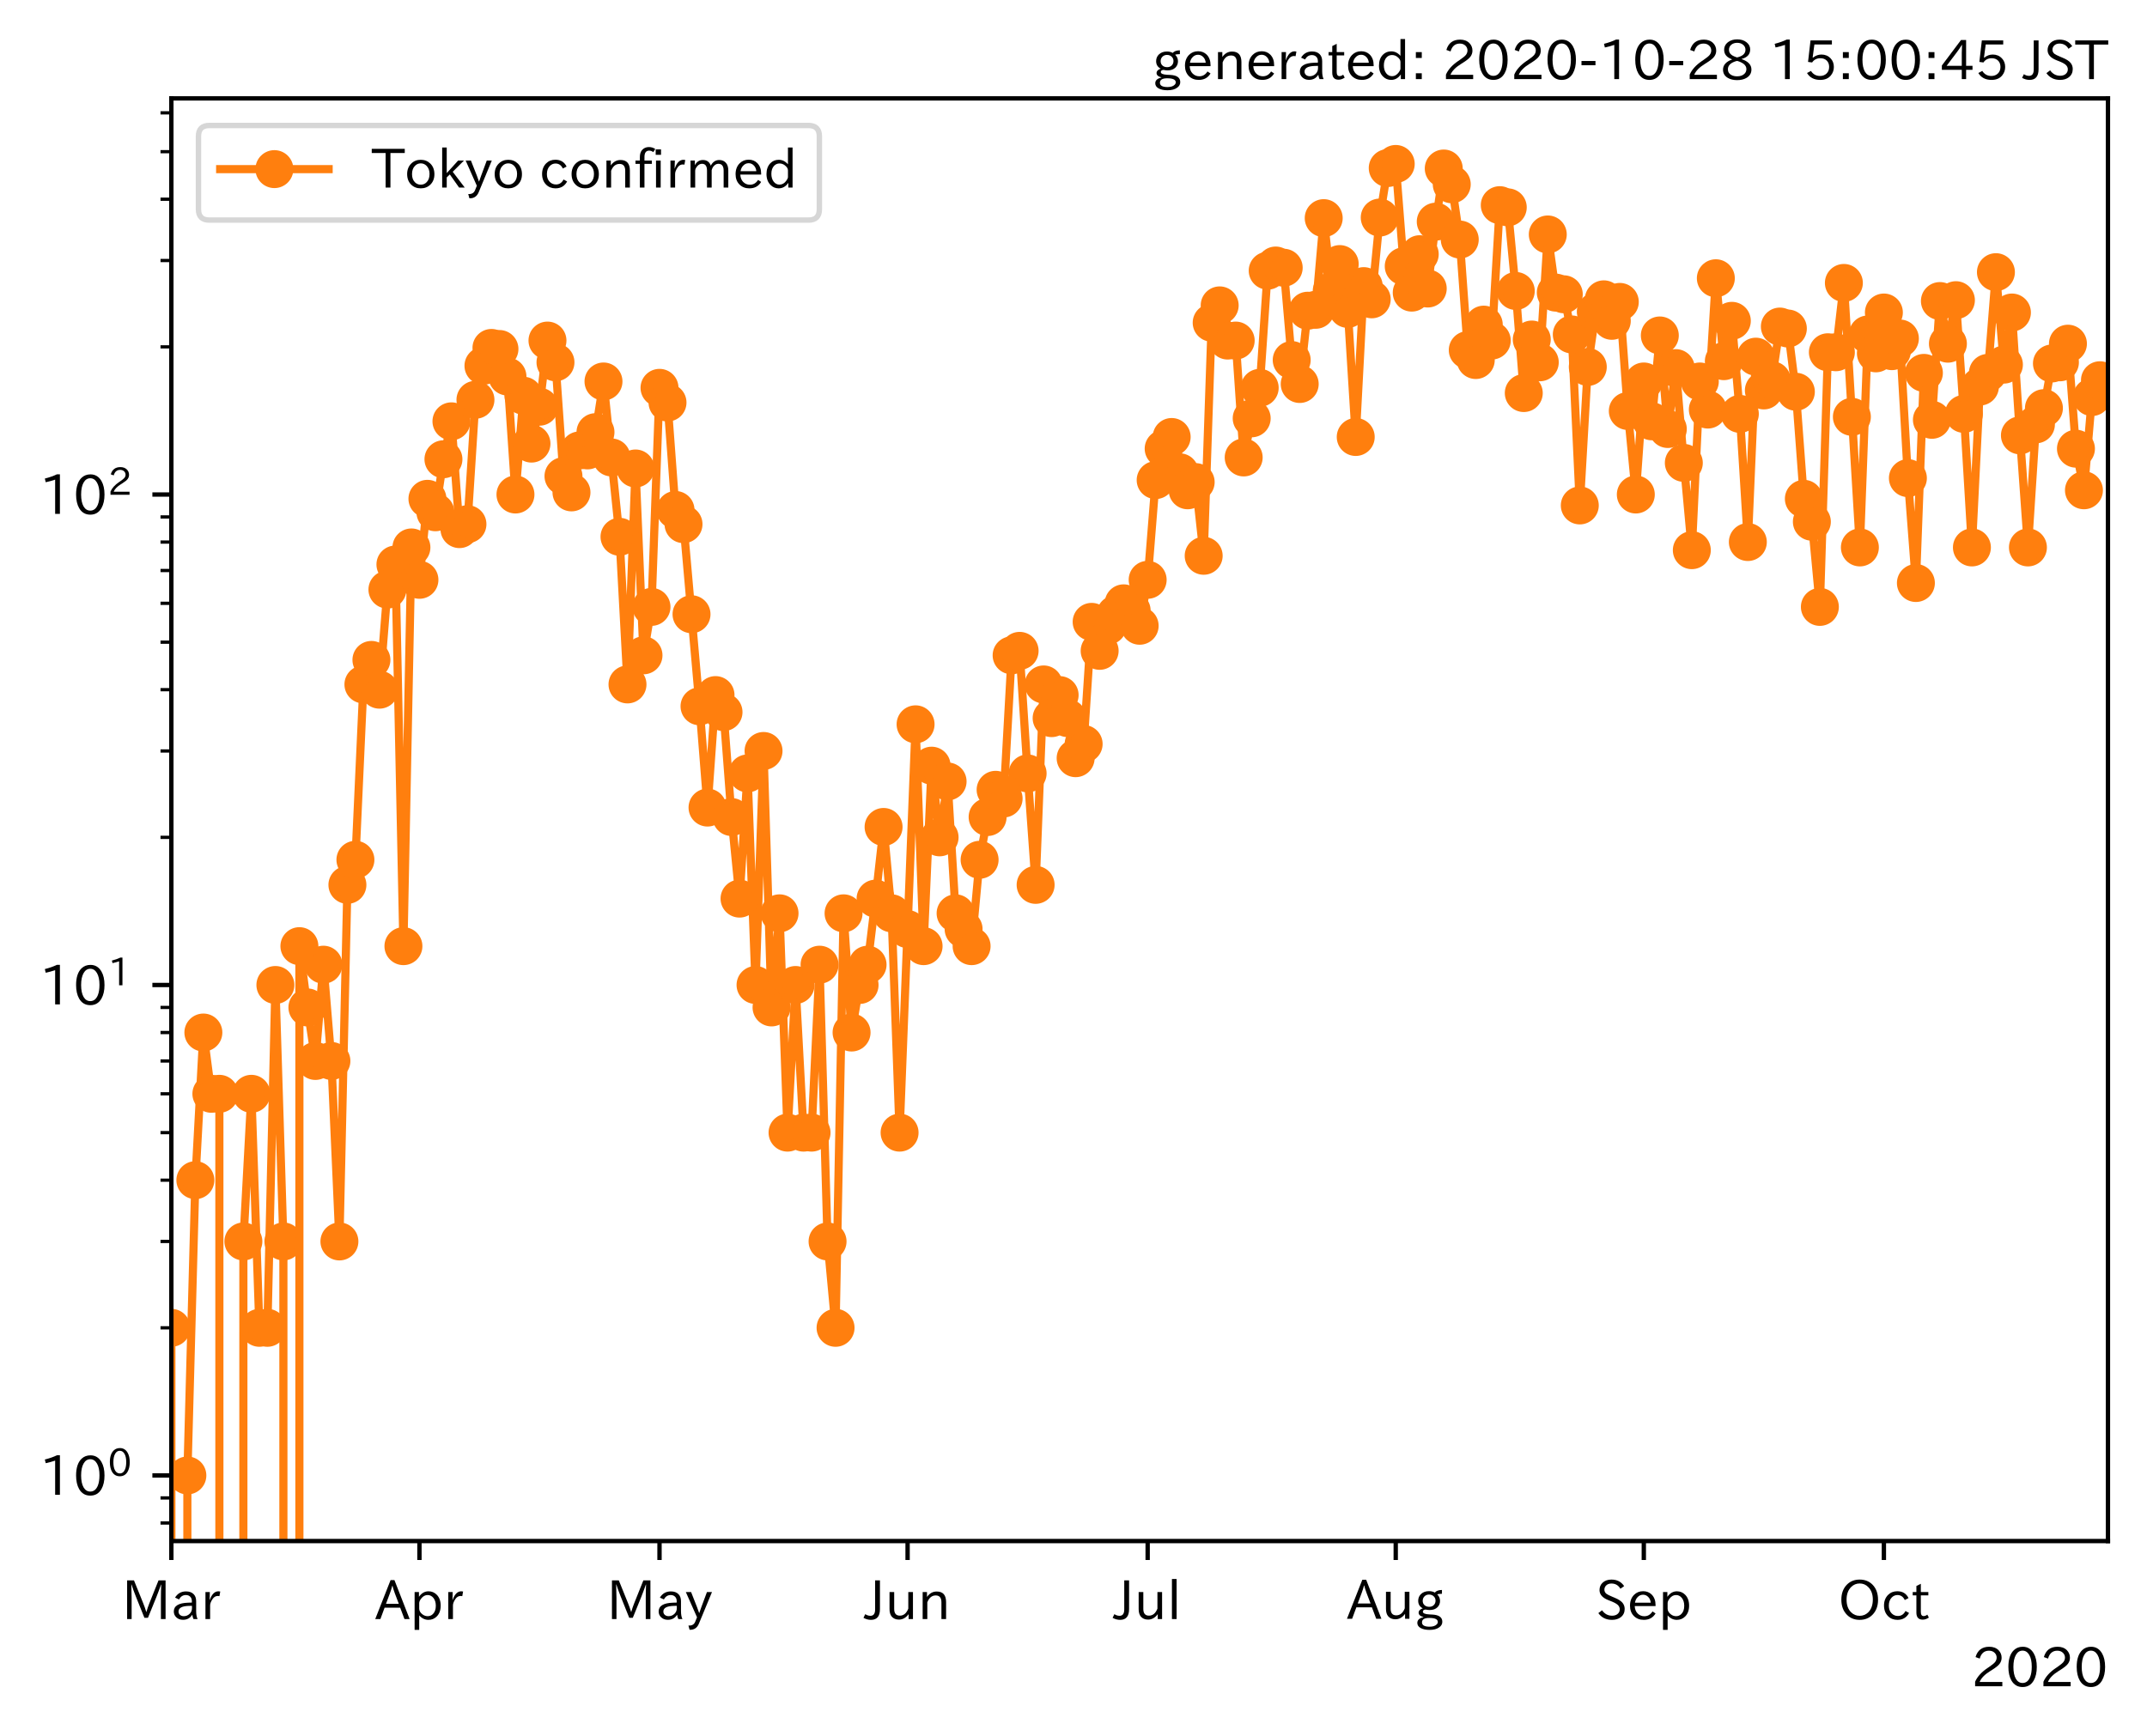 <?xml version="1.0" encoding="utf-8" standalone="no"?>
<!DOCTYPE svg PUBLIC "-//W3C//DTD SVG 1.1//EN"
  "http://www.w3.org/Graphics/SVG/1.1/DTD/svg11.dtd">
<!-- Created with matplotlib (https://matplotlib.org/) -->
<svg height="320.24pt" version="1.1" viewBox="0 0 395.92 320.24" width="395.92pt" xmlns="http://www.w3.org/2000/svg" xmlns:xlink="http://www.w3.org/1999/xlink">
 <defs>
  <style type="text/css">*{stroke-linecap:butt;stroke-linejoin:round;}</style>
 </defs>
 <g id="figure_1">
  <g id="patch_1">
   <path d="M 0 320.24 
L 395.92 320.24 
L 395.92 0 
L 0 0 
z
" style="fill:#ffffff;"/>
  </g>
  <g id="axes_1">
   <g id="patch_2">
    <path d="M 31.6 284.259 
L 388.72 284.259 
L 388.72 18.147 
L 31.6 18.147 
z
" style="fill:#ffffff;"/>
   </g>
   <g id="matplotlib.axis_1">
    <g id="xtick_1">
     <g id="line2d_1">
      <defs>
       <path d="M 0 0 
L 0 3.5 
" id="m1b3a8ae6d1" style="stroke:#000000;stroke-width:0.8;"/>
      </defs>
      <g>
       <use style="stroke:#000000;stroke-width:0.8;" x="31.6" xlink:href="#m1b3a8ae6d1" y="284.259"/>
      </g>
     </g>
     <g id="text_1">
      <!-- Mar -->
      <g transform="translate(22.491 298.749)scale(0.1 -0.1)">
       <defs>
        <path d="M 80.422 0.984 
L 71.828 0.984 
L 71.828 39.594 
Q 71.828 51.266 72.406 64.594 
L 72.016 64.594 
Q 68.062 53.266 63.531 41.797 
L 47.906 3.266 
L 41.406 3.266 
L 25.641 42.578 
Q 20.75 54.781 17.625 64.703 
L 17.234 64.703 
Q 17.828 48.922 17.828 39.891 
L 17.828 0.984 
L 9.516 0.984 
L 9.516 72.406 
L 22.125 72.406 
L 39.109 30.375 
Q 42.141 23 44.828 14.156 
L 45.125 14.156 
Q 47.312 22.125 50.531 30.172 
L 67.438 72.406 
L 80.422 72.406 
z
" id="IPAexGothic-77"/>
        <path d="M 49.312 0.984 
L 41.75 0.984 
Q 39.984 4.734 39.547 8.688 
L 39.203 8.688 
Q 33.547 -0.391 22.312 -0.391 
Q 14.594 -0.391 9.719 4.5 
Q 5.422 8.797 5.422 14.984 
Q 5.422 30.422 32.031 31.203 
L 38.719 31.391 
L 38.719 33.984 
Q 38.719 39.203 35.75 42.188 
Q 32.625 45.312 27.734 45.312 
Q 19.344 45.312 15.141 37.156 
L 7.719 40.578 
Q 14.656 52 27.938 52 
Q 37.109 52 42.047 46.875 
Q 46.625 42.281 46.625 33.891 
L 46.625 15.578 
Q 46.625 6.25 49.312 0.984 
z
M 38.922 25.391 
L 33.453 25.297 
Q 14.109 24.859 14.109 14.891 
Q 14.109 11.375 16.406 9.078 
Q 19.234 6.297 23.828 6.297 
Q 30.219 6.297 34.906 10.984 
Q 38.922 15.141 38.922 21 
z
" id="IPAexGothic-97"/>
        <path d="M 36.078 51.812 
L 34.578 43.266 
Q 32.906 43.609 31.594 43.609 
Q 25.828 43.609 22.078 38.188 
Q 17.391 31.344 17.391 26.172 
L 17.391 0.984 
L 8.797 0.984 
L 8.797 50.781 
L 16.891 50.781 
L 16.5 35.984 
L 16.703 35.984 
Q 22.219 52.203 32.766 52.203 
Q 34.469 52.203 36.078 51.812 
z
" id="IPAexGothic-114"/>
       </defs>
       <use xlink:href="#IPAexGothic-77"/>
       <use x="90.186" xlink:href="#IPAexGothic-97"/>
       <use x="145.166" xlink:href="#IPAexGothic-114"/>
      </g>
     </g>
    </g>
    <g id="xtick_2">
     <g id="line2d_2">
      <g>
       <use style="stroke:#000000;stroke-width:0.8;" x="77.347" xlink:href="#m1b3a8ae6d1" y="284.259"/>
      </g>
     </g>
     <g id="text_2">
      <!-- Apr -->
      <g transform="translate(69.205 298.749)scale(0.1 -0.1)">
       <defs>
        <path d="M 63.375 0.984 
L 53.812 0.984 
L 45.906 22.016 
L 17.188 22.016 
L 9.422 0.984 
L -0.094 0.984 
L 28.219 72.906 
L 35.297 72.906 
z
M 43.406 29.109 
L 36.188 48.094 
Q 33.203 56.062 31.688 62.5 
L 31.391 62.5 
Q 29.641 55.672 26.812 48.094 
L 19.734 29.109 
z
" id="IPAexGothic-65"/>
        <path d="M 16.797 42 
Q 23.828 52.203 34.469 52.203 
Q 43.266 52.203 49.562 45.906 
Q 56.891 38.578 56.891 25.688 
Q 56.891 13.141 49.656 5.812 
Q 43.359 -0.484 34.375 -0.484 
Q 24.516 -0.484 17.281 7.766 
L 17.281 -19 
L 8.797 -19 
L 8.797 50.781 
L 16.797 50.781 
z
M 17.281 30.469 
L 17.281 20.172 
Q 17.281 14.016 23.688 9.375 
Q 27.984 6.297 32.906 6.297 
Q 38.578 6.297 42.578 10.297 
Q 47.906 15.578 47.906 25.484 
Q 47.906 34.375 43.5 39.984 
Q 39.109 45.312 32.812 45.312 
Q 25.875 45.312 20.906 38.812 
Q 17.281 34.125 17.281 30.469 
z
" id="IPAexGothic-112"/>
       </defs>
       <use xlink:href="#IPAexGothic-65"/>
       <use x="63.721" xlink:href="#IPAexGothic-112"/>
       <use x="125.83" xlink:href="#IPAexGothic-114"/>
      </g>
     </g>
    </g>
    <g id="xtick_3">
     <g id="line2d_3">
      <g>
       <use style="stroke:#000000;stroke-width:0.8;" x="121.618" xlink:href="#m1b3a8ae6d1" y="284.259"/>
      </g>
     </g>
     <g id="text_3">
      <!-- May -->
      <g transform="translate(111.898 298.749)scale(0.1 -0.1)">
       <defs>
        <path d="M 48.781 50.781 
L 24.609 -7.625 
Q 19.969 -18.797 8.594 -18.797 
L 7.469 -18.797 
L 5.375 -10.984 
L 6.984 -10.984 
Q 15.141 -10.984 17.969 -3.719 
L 21.188 4.297 
L 0.594 50.781 
L 10.297 50.781 
L 21.297 22.797 
Q 23.875 16.016 25.094 12.203 
L 25.391 12.203 
Q 27.344 18.266 29.109 22.797 
L 39.5 50.781 
z
" id="IPAexGothic-121"/>
       </defs>
       <use xlink:href="#IPAexGothic-77"/>
       <use x="90.186" xlink:href="#IPAexGothic-97"/>
       <use x="145.166" xlink:href="#IPAexGothic-121"/>
      </g>
     </g>
    </g>
    <g id="xtick_4">
     <g id="line2d_4">
      <g>
       <use style="stroke:#000000;stroke-width:0.8;" x="167.365" xlink:href="#m1b3a8ae6d1" y="284.259"/>
      </g>
     </g>
     <g id="text_4">
      <!-- Jun -->
      <g transform="translate(159.425 298.749)scale(0.1 -0.1)">
       <defs>
        <path d="M 28.422 72.406 
L 28.422 19.281 
Q 28.422 -0.484 11.922 -0.484 
Q 4.734 -0.484 -1.953 3.266 
L 1.312 10.062 
Q 5.906 6.984 10.844 6.984 
Q 19.531 6.984 19.531 18.797 
L 19.531 72.406 
z
" id="IPAexGothic-74"/>
        <path d="M 51.312 0.984 
L 43.312 0.984 
L 43.312 10.062 
Q 35.938 0 25.391 0 
Q 16.75 0 11.922 5.859 
Q 8.109 10.594 8.109 19.391 
L 8.109 50.781 
L 16.703 50.781 
L 16.703 19.672 
Q 16.703 7.281 27.094 7.281 
Q 37.594 7.281 42.719 20.172 
L 42.719 50.781 
L 51.312 50.781 
z
" id="IPAexGothic-117"/>
        <path d="M 52 0.984 
L 43.406 0.984 
L 43.406 31.891 
Q 43.406 44.578 32.906 44.578 
Q 22.312 44.578 17.391 31.891 
L 17.391 0.984 
L 8.797 0.984 
L 8.797 50.781 
L 16.797 50.781 
L 16.797 41.797 
Q 23.828 51.812 34.719 51.812 
Q 52 51.812 52 32.375 
z
" id="IPAexGothic-110"/>
       </defs>
       <use xlink:href="#IPAexGothic-74"/>
       <use x="37.988" xlink:href="#IPAexGothic-117"/>
       <use x="98.389" xlink:href="#IPAexGothic-110"/>
      </g>
     </g>
    </g>
    <g id="xtick_5">
     <g id="line2d_5">
      <g>
       <use style="stroke:#000000;stroke-width:0.8;" x="211.636" xlink:href="#m1b3a8ae6d1" y="284.259"/>
      </g>
     </g>
     <g id="text_5">
      <!-- Jul -->
      <g transform="translate(205.366 298.749)scale(0.1 -0.1)">
       <defs>
        <path d="M 17.672 0.984 
L 9.078 0.984 
L 9.078 74.906 
L 17.672 74.906 
z
" id="IPAexGothic-108"/>
       </defs>
       <use xlink:href="#IPAexGothic-74"/>
       <use x="37.988" xlink:href="#IPAexGothic-117"/>
       <use x="98.389" xlink:href="#IPAexGothic-108"/>
      </g>
     </g>
    </g>
    <g id="xtick_6">
     <g id="line2d_6">
      <g>
       <use style="stroke:#000000;stroke-width:0.8;" x="257.382" xlink:href="#m1b3a8ae6d1" y="284.259"/>
      </g>
     </g>
     <g id="text_6">
      <!-- Aug -->
      <g transform="translate(248.4 298.691)scale(0.1 -0.1)">
       <defs>
        <path d="M 20.797 17.969 
Q 15.719 17.531 15.719 14.062 
Q 15.719 9.578 27.547 8.984 
L 33.297 8.688 
Q 51.609 7.766 51.609 -4.594 
Q 51.609 -10.938 45.703 -14.984 
Q 39.359 -19.578 28.031 -19.578 
Q 17.781 -19.578 11.531 -16.062 
Q 5.516 -12.641 5.516 -6.688 
Q 5.516 1.312 16.797 3.859 
L 16.797 4.203 
Q 7.906 6.453 7.906 12.156 
Q 7.906 17.438 15.531 20.266 
Q 7.125 24.609 7.125 34.078 
Q 7.125 41.406 12.016 46.297 
Q 17.625 51.906 27.156 51.906 
Q 33.203 51.906 37.844 49.266 
Q 41.406 53.953 50.922 54.109 
L 50.922 47.078 
Q 44.344 46.922 42.234 45.906 
Q 47.406 40.828 47.406 33.891 
Q 47.406 27 42.719 22.266 
Q 37.5 17.094 28.328 17.094 
Q 24.422 17.094 20.797 17.969 
z
M 27.094 45.609 
Q 22.016 45.609 18.703 42.281 
Q 15.438 39.016 15.438 34.078 
Q 15.438 29.25 18.5 26.312 
Q 21.828 23 27.438 23 
Q 32.719 23 35.891 26.219 
Q 39.109 29.391 39.109 34.422 
Q 39.109 39.016 35.891 42.188 
Q 32.516 45.609 27.094 45.609 
z
M 27.391 2.484 
Q 14.109 2.484 14.109 -5.719 
Q 14.109 -13.672 28.125 -13.672 
Q 37.156 -13.672 41.219 -9.469 
Q 43.312 -7.516 43.312 -4.891 
Q 43.312 2.484 27.391 2.484 
z
" id="IPAexGothic-103"/>
       </defs>
       <use xlink:href="#IPAexGothic-65"/>
       <use x="63.721" xlink:href="#IPAexGothic-117"/>
       <use x="124.121" xlink:href="#IPAexGothic-103"/>
      </g>
     </g>
    </g>
    <g id="xtick_7">
     <g id="line2d_7">
      <g>
       <use style="stroke:#000000;stroke-width:0.8;" x="303.129" xlink:href="#m1b3a8ae6d1" y="284.259"/>
      </g>
     </g>
     <g id="text_7">
      <!-- Sep -->
      <g transform="translate(294.254 298.749)scale(0.1 -0.1)">
       <defs>
        <path d="M 45.609 56.891 
Q 40.047 66.547 28.953 66.547 
Q 22.703 66.547 18.953 62.641 
Q 16.062 59.422 16.062 55.219 
Q 16.062 50.594 19.781 47.609 
Q 22.562 45.516 31 42 
L 34.375 40.578 
Q 45.703 36.031 49.859 30.516 
Q 53.469 25.688 53.469 19.672 
Q 53.469 10.062 46.391 4.5 
Q 39.984 -0.484 30.172 -0.484 
Q 13.766 -0.484 4.891 11.969 
L 11.766 17.188 
Q 18.797 7.172 30.281 7.172 
Q 35.75 7.172 39.594 9.766 
Q 44.391 13.234 44.391 19 
Q 44.391 23.484 40.875 27 
Q 37.109 30.609 27 34.469 
L 24.078 35.594 
Q 7.078 42.094 7.078 54.391 
Q 7.078 62.594 12.594 67.922 
Q 18.797 73.828 29.109 73.828 
Q 44.391 73.828 52.484 61.812 
z
" id="IPAexGothic-83"/>
        <path d="M 13.484 24.906 
Q 13.922 16.266 18.891 11.281 
Q 23.969 6.203 31.203 6.203 
Q 40.719 6.203 46.297 15.094 
L 51.906 11.375 
Q 44.828 -0.484 30.172 -0.484 
Q 19.094 -0.484 11.969 6.594 
Q 4.781 13.812 4.781 25.641 
Q 4.781 38.188 12.312 45.703 
Q 19 52.391 29 52.391 
Q 38.422 52.391 44.781 46.188 
Q 51.906 38.969 51.906 26.906 
L 51.906 24.906 
z
M 43.062 31.203 
Q 42.328 37.984 38.281 41.891 
Q 34.281 45.906 28.812 45.906 
Q 22.469 45.906 17.969 40.484 
Q 14.891 36.812 13.969 31.203 
z
" id="IPAexGothic-101"/>
       </defs>
       <use xlink:href="#IPAexGothic-83"/>
       <use x="58.496" xlink:href="#IPAexGothic-101"/>
       <use x="115.381" xlink:href="#IPAexGothic-112"/>
      </g>
     </g>
    </g>
    <g id="xtick_8">
     <g id="line2d_8">
      <g>
       <use style="stroke:#000000;stroke-width:0.8;" x="347.4" xlink:href="#m1b3a8ae6d1" y="284.259"/>
      </g>
     </g>
     <g id="text_8">
      <!-- Oct -->
      <g transform="translate(338.965 298.749)scale(0.1 -0.1)">
       <defs>
        <path d="M 39.703 73.828 
Q 54 73.828 63.188 64.656 
Q 73.578 54.25 73.578 36.422 
Q 73.578 19.047 62.984 8.594 
Q 53.906 -0.484 39.703 -0.484 
Q 25.594 -0.484 16.5 8.594 
Q 5.906 19.047 5.906 36.812 
Q 5.906 54.203 16.312 64.656 
Q 25.484 73.828 39.703 73.828 
z
M 39.703 66.656 
Q 30.516 66.656 23.922 60.062 
Q 15.531 51.609 15.531 36.719 
Q 15.531 21.734 23.922 13.484 
Q 30.422 6.984 39.703 6.984 
Q 48.922 6.984 55.562 13.484 
Q 63.969 21.875 63.969 37.109 
Q 63.969 51.516 55.469 60.062 
Q 49.031 66.656 39.703 66.656 
z
" id="IPAexGothic-79"/>
        <path d="M 51.078 12.25 
Q 44.281 -0.484 29.688 -0.484 
Q 19.188 -0.484 12.312 6.391 
Q 4.891 13.922 4.891 25.984 
Q 4.891 37.938 12.312 45.516 
Q 19.094 52.297 29.391 52.297 
Q 43.953 52.297 50.094 39.703 
L 43.172 36.078 
Q 38.812 45.312 29.688 45.312 
Q 23.688 45.312 19.281 40.922 
Q 13.766 35.406 13.766 25.781 
Q 13.766 16.703 19.094 11.375 
Q 23.781 6.688 30.562 6.688 
Q 39.797 6.688 44.484 15.875 
z
" id="IPAexGothic-99"/>
        <path d="M 33.203 3.766 
Q 27.641 -0.094 21.828 -0.094 
Q 10.203 -0.094 10.203 12.984 
L 10.203 44.672 
L 3.422 44.672 
L 3.422 50.781 
L 10.203 50.781 
L 10.203 61.969 
L 18.406 66.062 
L 18.406 50.781 
L 32.234 50.781 
L 32.234 44.672 
L 18.406 44.672 
L 18.406 14.156 
Q 18.406 6.5 23.641 6.5 
Q 27.156 6.5 30.328 9.188 
z
" id="IPAexGothic-116"/>
       </defs>
       <use xlink:href="#IPAexGothic-79"/>
       <use x="79.688" xlink:href="#IPAexGothic-99"/>
       <use x="134.082" xlink:href="#IPAexGothic-116"/>
      </g>
     </g>
    </g>
    <g id="text_9">
     <!-- 2020 -->
     <g transform="translate(363.526 311.14)scale(0.1 -0.1)">
      <defs>
       <path d="M 57.172 0.984 
L 6.984 0.984 
L 6.984 9.281 
Q 12.891 23.047 29.594 34.422 
L 32.375 36.281 
Q 40.922 42.141 43.609 45.406 
Q 46.688 49.266 46.688 53.812 
Q 46.688 58.938 43.062 62.547 
Q 39.062 66.547 32.562 66.547 
Q 19.531 66.547 15.484 52 
L 7.766 54.781 
Q 13.328 73.828 33.062 73.828 
Q 43.844 73.828 50.25 67.438 
Q 55.859 61.672 55.859 53.516 
Q 55.859 47.469 52.25 42.531 
Q 48.922 37.75 36.969 30.281 
L 34.859 29 
Q 19.625 19.578 15.281 8.891 
L 57.172 8.891 
z
" id="IPAexGothic-50"/>
       <path d="M 31.844 73.828 
Q 45.016 73.828 52.094 61.625 
Q 57.719 51.953 57.719 36.625 
Q 57.719 21.438 52.094 11.578 
Q 45.125 -0.484 31.5 -0.484 
Q 17.922 -0.484 10.938 11.578 
Q 5.328 21.438 5.328 36.719 
Q 5.328 58.016 15.625 67.719 
Q 22.172 73.828 31.844 73.828 
z
M 31.5 66.656 
Q 23.688 66.656 19.188 58.734 
Q 14.594 50.734 14.594 36.625 
Q 14.594 22.75 19.094 14.797 
Q 23.641 6.984 31.5 6.984 
Q 40.922 6.984 45.453 18.016 
Q 48.438 25.344 48.438 37.109 
Q 48.438 50.875 43.844 58.734 
Q 39.203 66.656 31.5 66.656 
z
" id="IPAexGothic-48"/>
      </defs>
      <use xlink:href="#IPAexGothic-50"/>
      <use x="62.988" xlink:href="#IPAexGothic-48"/>
      <use x="125.977" xlink:href="#IPAexGothic-50"/>
      <use x="188.965" xlink:href="#IPAexGothic-48"/>
     </g>
    </g>
   </g>
   <g id="matplotlib.axis_2">
    <g id="ytick_1">
     <g id="line2d_9">
      <defs>
       <path d="M 0 0 
L -3.5 0 
" id="mc09da1c995" style="stroke:#000000;stroke-width:0.8;"/>
      </defs>
      <g>
       <use style="stroke:#000000;stroke-width:0.8;" x="31.6" xlink:href="#mc09da1c995" y="272.163"/>
      </g>
     </g>
     <g id="text_10">
      <!-- $\mathdefault{10^{0}}$ -->
      <g transform="translate(7.2 275.908)scale(0.1 -0.1)">
       <defs>
        <path d="M 38.484 0.984 
L 29.688 0.984 
L 29.688 64.109 
Q 21.438 61.281 12.312 59.328 
L 10.688 66.109 
Q 23.734 69.391 32.906 73.922 
L 38.484 73.922 
z
" id="IPAexGothic-49"/>
       </defs>
       <use transform="translate(0 0.773)" xlink:href="#IPAexGothic-49"/>
       <use transform="translate(62.988 0.773)" xlink:href="#IPAexGothic-48"/>
       <use transform="translate(126.865 36.32)scale(0.7)" xlink:href="#IPAexGothic-48"/>
      </g>
     </g>
    </g>
    <g id="ytick_2">
     <g id="line2d_10">
      <g>
       <use style="stroke:#000000;stroke-width:0.8;" x="31.6" xlink:href="#mc09da1c995" y="181.689"/>
      </g>
     </g>
     <g id="text_11">
      <!-- $\mathdefault{10^{1}}$ -->
      <g transform="translate(7.2 185.435)scale(0.1 -0.1)">
       <use transform="translate(0 0.708)" xlink:href="#IPAexGothic-49"/>
       <use transform="translate(62.988 0.708)" xlink:href="#IPAexGothic-48"/>
       <use transform="translate(126.865 36.255)scale(0.7)" xlink:href="#IPAexGothic-49"/>
      </g>
     </g>
    </g>
    <g id="ytick_3">
     <g id="line2d_11">
      <g>
       <use style="stroke:#000000;stroke-width:0.8;" x="31.6" xlink:href="#mc09da1c995" y="91.216"/>
      </g>
     </g>
     <g id="text_12">
      <!-- $\mathdefault{10^{2}}$ -->
      <g transform="translate(7.2 94.962)scale(0.1 -0.1)">
       <use transform="translate(0 0.773)" xlink:href="#IPAexGothic-49"/>
       <use transform="translate(62.988 0.773)" xlink:href="#IPAexGothic-48"/>
       <use transform="translate(126.865 36.32)scale(0.7)" xlink:href="#IPAexGothic-50"/>
      </g>
     </g>
    </g>
    <g id="ytick_4">
     <g id="line2d_12">
      <defs>
       <path d="M 0 0 
L -2 0 
" id="mb4e528296b" style="stroke:#000000;stroke-width:0.6;"/>
      </defs>
      <g>
       <use style="stroke:#000000;stroke-width:0.6;" x="31.6" xlink:href="#mb4e528296b" y="280.93"/>
      </g>
     </g>
    </g>
    <g id="ytick_5">
     <g id="line2d_13">
      <g>
       <use style="stroke:#000000;stroke-width:0.6;" x="31.6" xlink:href="#mb4e528296b" y="276.302"/>
      </g>
     </g>
    </g>
    <g id="ytick_6">
     <g id="line2d_14">
      <g>
       <use style="stroke:#000000;stroke-width:0.6;" x="31.6" xlink:href="#mb4e528296b" y="244.927"/>
      </g>
     </g>
    </g>
    <g id="ytick_7">
     <g id="line2d_15">
      <g>
       <use style="stroke:#000000;stroke-width:0.6;" x="31.6" xlink:href="#mb4e528296b" y="228.996"/>
      </g>
     </g>
    </g>
    <g id="ytick_8">
     <g id="line2d_16">
      <g>
       <use style="stroke:#000000;stroke-width:0.6;" x="31.6" xlink:href="#mb4e528296b" y="217.692"/>
      </g>
     </g>
    </g>
    <g id="ytick_9">
     <g id="line2d_17">
      <g>
       <use style="stroke:#000000;stroke-width:0.6;" x="31.6" xlink:href="#mb4e528296b" y="208.925"/>
      </g>
     </g>
    </g>
    <g id="ytick_10">
     <g id="line2d_18">
      <g>
       <use style="stroke:#000000;stroke-width:0.6;" x="31.6" xlink:href="#mb4e528296b" y="201.761"/>
      </g>
     </g>
    </g>
    <g id="ytick_11">
     <g id="line2d_19">
      <g>
       <use style="stroke:#000000;stroke-width:0.6;" x="31.6" xlink:href="#mb4e528296b" y="195.704"/>
      </g>
     </g>
    </g>
    <g id="ytick_12">
     <g id="line2d_20">
      <g>
       <use style="stroke:#000000;stroke-width:0.6;" x="31.6" xlink:href="#mb4e528296b" y="190.457"/>
      </g>
     </g>
    </g>
    <g id="ytick_13">
     <g id="line2d_21">
      <g>
       <use style="stroke:#000000;stroke-width:0.6;" x="31.6" xlink:href="#mb4e528296b" y="185.829"/>
      </g>
     </g>
    </g>
    <g id="ytick_14">
     <g id="line2d_22">
      <g>
       <use style="stroke:#000000;stroke-width:0.6;" x="31.6" xlink:href="#mb4e528296b" y="154.454"/>
      </g>
     </g>
    </g>
    <g id="ytick_15">
     <g id="line2d_23">
      <g>
       <use style="stroke:#000000;stroke-width:0.6;" x="31.6" xlink:href="#mb4e528296b" y="138.523"/>
      </g>
     </g>
    </g>
    <g id="ytick_16">
     <g id="line2d_24">
      <g>
       <use style="stroke:#000000;stroke-width:0.6;" x="31.6" xlink:href="#mb4e528296b" y="127.219"/>
      </g>
     </g>
    </g>
    <g id="ytick_17">
     <g id="line2d_25">
      <g>
       <use style="stroke:#000000;stroke-width:0.6;" x="31.6" xlink:href="#mb4e528296b" y="118.451"/>
      </g>
     </g>
    </g>
    <g id="ytick_18">
     <g id="line2d_26">
      <g>
       <use style="stroke:#000000;stroke-width:0.6;" x="31.6" xlink:href="#mb4e528296b" y="111.288"/>
      </g>
     </g>
    </g>
    <g id="ytick_19">
     <g id="line2d_27">
      <g>
       <use style="stroke:#000000;stroke-width:0.6;" x="31.6" xlink:href="#mb4e528296b" y="105.231"/>
      </g>
     </g>
    </g>
    <g id="ytick_20">
     <g id="line2d_28">
      <g>
       <use style="stroke:#000000;stroke-width:0.6;" x="31.6" xlink:href="#mb4e528296b" y="99.984"/>
      </g>
     </g>
    </g>
    <g id="ytick_21">
     <g id="line2d_29">
      <g>
       <use style="stroke:#000000;stroke-width:0.6;" x="31.6" xlink:href="#mb4e528296b" y="95.356"/>
      </g>
     </g>
    </g>
    <g id="ytick_22">
     <g id="line2d_30">
      <g>
       <use style="stroke:#000000;stroke-width:0.6;" x="31.6" xlink:href="#mb4e528296b" y="63.981"/>
      </g>
     </g>
    </g>
    <g id="ytick_23">
     <g id="line2d_31">
      <g>
       <use style="stroke:#000000;stroke-width:0.6;" x="31.6" xlink:href="#mb4e528296b" y="48.05"/>
      </g>
     </g>
    </g>
    <g id="ytick_24">
     <g id="line2d_32">
      <g>
       <use style="stroke:#000000;stroke-width:0.6;" x="31.6" xlink:href="#mb4e528296b" y="36.746"/>
      </g>
     </g>
    </g>
    <g id="ytick_25">
     <g id="line2d_33">
      <g>
       <use style="stroke:#000000;stroke-width:0.6;" x="31.6" xlink:href="#mb4e528296b" y="27.978"/>
      </g>
     </g>
    </g>
    <g id="ytick_26">
     <g id="line2d_34">
      <g>
       <use style="stroke:#000000;stroke-width:0.6;" x="31.6" xlink:href="#mb4e528296b" y="20.814"/>
      </g>
     </g>
    </g>
   </g>
   <g id="line2d_35">
    <path clip-path="url(#p7bd43bbf45)" d="M 6.512 321.24 
L 6.513 272.163 
L 7.989 244.927 
L 9.464 190.457 
L 10.94 208.925 
L 10.942 321.24 
M 13.89 321.24 
L 13.892 228.996 
L 15.367 228.996 
L 15.369 321.24 
M 18.317 321.24 
L 18.319 228.996 
L 19.794 272.163 
L 19.795 321.24 
M 22.744 321.24 
L 22.746 228.996 
L 22.747 321.24 
M 25.696 321.24 
L 25.697 228.996 
L 27.173 272.163 
L 27.174 321.24 
M 30.123 321.24 
L 30.124 272.163 
L 31.6 244.927 
L 31.601 321.24 
M 34.551 321.24 
L 34.551 272.163 
L 36.027 217.692 
L 37.503 190.457 
L 38.979 201.761 
L 40.454 201.761 
L 40.456 321.24 
M 44.88 321.24 
L 44.881 228.996 
L 46.357 201.761 
L 47.833 244.927 
L 49.308 244.927 
L 50.784 181.689 
L 52.26 228.996 
L 52.261 321.24 
M 55.209 321.24 
L 55.211 174.526 
L 56.687 185.829 
L 58.163 195.704 
L 59.638 177.945 
L 61.114 195.704 
L 62.59 228.996 
L 64.065 163.222 
L 65.541 158.594 
L 67.017 126.249 
L 68.493 121.728 
L 69.968 127.219 
L 71.444 108.752 
L 72.92 104.124 
L 74.395 174.526 
L 75.871 100.979 
L 77.347 106.952 
L 78.822 92.01 
L 80.298 94.493 
L 81.774 84.713 
L 83.25 77.716 
L 84.725 97.602 
L 86.201 96.688 
L 87.677 73.744 
L 89.152 67.472 
L 90.628 64.178 
L 92.104 64.376 
L 93.58 69.453 
L 95.055 91.216 
L 96.531 72.995 
L 98.007 81.825 
L 99.482 75.024 
L 100.958 62.82 
L 102.434 66.833 
L 103.909 87.83 
L 105.385 90.825 
L 106.861 83.082 
L 108.337 83.082 
L 109.812 79.717 
L 111.288 70.367 
L 114.239 99.014 
L 115.715 126.249 
L 117.191 86.414 
L 118.666 120.883 
L 120.142 111.948 
L 121.618 71.54 
L 123.094 74.251 
L 124.569 94.068 
L 126.045 96.688 
L 128.996 130.282 
L 130.472 148.963 
L 131.948 128.214 
L 133.423 131.359 
L 134.899 150.709 
L 136.375 165.758 
L 137.851 142.663 
L 139.326 181.689 
L 140.802 138.523 
L 142.278 185.829 
L 143.753 168.469 
L 145.229 208.925 
L 146.705 181.689 
L 148.18 208.925 
L 149.656 208.925 
L 151.132 177.945 
L 152.608 228.996 
L 154.083 244.927 
L 155.559 168.469 
L 157.035 190.457 
L 158.51 181.689 
L 159.986 177.945 
L 161.462 165.758 
L 162.938 152.537 
L 164.413 168.469 
L 165.889 208.925 
L 168.84 133.605 
L 170.316 174.526 
L 171.792 141.234 
L 173.267 154.454 
L 174.743 144.146 
L 176.219 168.469 
L 179.17 174.526 
L 180.646 158.594 
L 182.122 150.709 
L 183.597 145.687 
L 185.073 147.291 
L 186.549 120.883 
L 188.024 120.055 
L 189.5 142.663 
L 190.976 163.222 
L 192.452 126.249 
L 193.927 132.466 
L 195.403 128.214 
L 196.879 132.466 
L 198.354 139.855 
L 199.83 137.234 
L 201.306 114.707 
L 202.781 120.055 
L 204.257 115.427 
L 207.209 111.288 
L 208.684 112.62 
L 210.16 115.427 
L 211.636 106.952 
L 213.111 88.558 
L 214.587 82.764 
L 216.063 80.606 
L 217.539 87.116 
L 219.014 90.438 
L 220.49 88.927 
L 221.966 102.52 
L 223.441 59.528 
L 224.917 56.329 
L 226.393 62.82 
L 227.868 62.82 
L 229.344 84.381 
L 230.82 77.163 
L 232.296 71.54 
L 233.771 49.927 
L 235.247 48.977 
L 236.723 49.382 
L 238.198 66.412 
L 239.674 70.832 
L 241.15 57.312 
L 242.625 57.146 
L 244.101 40.236 
L 245.577 53.672 
L 247.053 48.71 
L 248.528 56.981 
L 250.004 80.606 
L 251.48 52.776 
L 252.955 55.213 
L 254.431 40.129 
L 255.907 30.999 
L 257.382 30.243 
L 258.858 49.112 
L 260.334 53.976 
L 261.81 46.888 
L 263.285 53.222 
L 264.761 40.886 
L 266.237 31.084 
L 267.712 33.996 
L 269.188 44.186 
L 270.664 64.575 
L 272.14 66.412 
L 273.615 59.881 
L 275.091 62.82 
L 276.567 37.842 
L 278.042 38.248 
L 279.518 53.672 
L 280.994 72.504 
L 282.469 62.629 
L 283.945 66.833 
L 285.421 43.247 
L 286.897 53.976 
L 288.372 54.282 
L 289.848 61.692 
L 291.324 93.232 
L 292.799 67.687 
L 294.275 57.478 
L 295.751 55.213 
L 297.226 59.179 
L 298.702 55.688 
L 300.178 75.812 
L 301.654 91.216 
L 303.129 70.367 
L 304.605 77.716 
L 306.081 61.877 
L 307.556 79.135 
L 309.032 67.903 
L 310.508 85.385 
L 311.983 101.486 
L 313.459 70.367 
L 314.935 75.548 
L 316.411 51.326 
L 317.886 66.622 
L 319.362 59.179 
L 320.838 76.347 
L 322.313 99.984 
L 323.789 65.79 
L 325.265 72.019 
L 326.74 70.136 
L 328.216 60.236 
L 329.692 60.595 
L 331.168 72.261 
L 332.643 92.01 
L 334.119 96.239 
L 335.595 111.948 
L 337.07 64.976 
L 338.546 64.976 
L 340.022 52.189 
L 342.973 100.979 
L 344.449 61.692 
L 345.925 65.178 
L 347.4 57.645 
L 348.876 64.775 
L 350.352 62.44 
L 351.827 88.192 
L 353.303 107.543 
L 354.779 68.781 
L 356.255 77.438 
L 357.73 55.529 
L 359.206 63.396 
L 360.682 55.371 
L 362.157 76.347 
L 363.633 100.979 
L 365.109 71.302 
L 366.584 68.781 
L 368.06 50.203 
L 369.536 67.257 
L 371.012 57.645 
L 372.487 80.308 
L 373.963 100.979 
L 375.439 78.277 
L 376.914 75.285 
L 378.39 67.044 
L 379.866 66.833 
L 381.341 63.396 
L 382.817 82.764 
L 384.293 90.438 
L 385.769 73.243 
L 387.244 70.136 
L 387.244 70.136 
" style="fill:none;stroke:#ff7f0e;stroke-linecap:square;stroke-width:1.5;"/>
    <defs>
     <path d="M 0 3 
C 0.796 3 1.559 2.684 2.121 2.121 
C 2.684 1.559 3 0.796 3 0 
C 3 -0.796 2.684 -1.559 2.121 -2.121 
C 1.559 -2.684 0.796 -3 0 -3 
C -0.796 -3 -1.559 -2.684 -2.121 -2.121 
C -2.684 -1.559 -3 -0.796 -3 0 
C -3 0.796 -2.684 1.559 -2.121 2.121 
C -1.559 2.684 -0.796 3 0 3 
z
" id="me5a686bf32" style="stroke:#ff7f0e;"/>
    </defs>
    <g clip-path="url(#p7bd43bbf45)">
     <use style="fill:#ff7f0e;stroke:#ff7f0e;" x="6.141" xlink:href="#me5a686bf32" y="23058.271"/>
     <use style="fill:#ff7f0e;stroke:#ff7f0e;" x="6.513" xlink:href="#me5a686bf32" y="272.163"/>
     <use style="fill:#ff7f0e;stroke:#ff7f0e;" x="7.989" xlink:href="#me5a686bf32" y="244.927"/>
     <use style="fill:#ff7f0e;stroke:#ff7f0e;" x="9.464" xlink:href="#me5a686bf32" y="190.457"/>
     <use style="fill:#ff7f0e;stroke:#ff7f0e;" x="10.94" xlink:href="#me5a686bf32" y="208.925"/>
     <use style="fill:#ff7f0e;stroke:#ff7f0e;" x="11.313" xlink:href="#me5a686bf32" y="23058.271"/>
     <use style="fill:#ff7f0e;stroke:#ff7f0e;" x="13.519" xlink:href="#me5a686bf32" y="23058.271"/>
     <use style="fill:#ff7f0e;stroke:#ff7f0e;" x="13.892" xlink:href="#me5a686bf32" y="228.996"/>
     <use style="fill:#ff7f0e;stroke:#ff7f0e;" x="15.367" xlink:href="#me5a686bf32" y="228.996"/>
     <use style="fill:#ff7f0e;stroke:#ff7f0e;" x="15.739" xlink:href="#me5a686bf32" y="23058.271"/>
     <use style="fill:#ff7f0e;stroke:#ff7f0e;" x="17.946" xlink:href="#me5a686bf32" y="23058.271"/>
     <use style="fill:#ff7f0e;stroke:#ff7f0e;" x="18.319" xlink:href="#me5a686bf32" y="228.996"/>
     <use style="fill:#ff7f0e;stroke:#ff7f0e;" x="19.794" xlink:href="#me5a686bf32" y="272.163"/>
     <use style="fill:#ff7f0e;stroke:#ff7f0e;" x="20.166" xlink:href="#me5a686bf32" y="23058.271"/>
     <use style="fill:#ff7f0e;stroke:#ff7f0e;" x="22.374" xlink:href="#me5a686bf32" y="23058.271"/>
     <use style="fill:#ff7f0e;stroke:#ff7f0e;" x="22.746" xlink:href="#me5a686bf32" y="228.996"/>
     <use style="fill:#ff7f0e;stroke:#ff7f0e;" x="23.118" xlink:href="#me5a686bf32" y="23058.271"/>
     <use style="fill:#ff7f0e;stroke:#ff7f0e;" x="25.325" xlink:href="#me5a686bf32" y="23058.271"/>
     <use style="fill:#ff7f0e;stroke:#ff7f0e;" x="25.697" xlink:href="#me5a686bf32" y="228.996"/>
     <use style="fill:#ff7f0e;stroke:#ff7f0e;" x="27.173" xlink:href="#me5a686bf32" y="272.163"/>
     <use style="fill:#ff7f0e;stroke:#ff7f0e;" x="27.545" xlink:href="#me5a686bf32" y="23058.271"/>
     <use style="fill:#ff7f0e;stroke:#ff7f0e;" x="29.753" xlink:href="#me5a686bf32" y="23058.271"/>
     <use style="fill:#ff7f0e;stroke:#ff7f0e;" x="30.124" xlink:href="#me5a686bf32" y="272.163"/>
     <use style="fill:#ff7f0e;stroke:#ff7f0e;" x="31.6" xlink:href="#me5a686bf32" y="244.927"/>
     <use style="fill:#ff7f0e;stroke:#ff7f0e;" x="31.972" xlink:href="#me5a686bf32" y="23058.271"/>
     <use style="fill:#ff7f0e;stroke:#ff7f0e;" x="34.18" xlink:href="#me5a686bf32" y="23058.271"/>
     <use style="fill:#ff7f0e;stroke:#ff7f0e;" x="34.551" xlink:href="#me5a686bf32" y="272.163"/>
     <use style="fill:#ff7f0e;stroke:#ff7f0e;" x="36.027" xlink:href="#me5a686bf32" y="217.692"/>
     <use style="fill:#ff7f0e;stroke:#ff7f0e;" x="37.503" xlink:href="#me5a686bf32" y="190.457"/>
     <use style="fill:#ff7f0e;stroke:#ff7f0e;" x="38.979" xlink:href="#me5a686bf32" y="201.761"/>
     <use style="fill:#ff7f0e;stroke:#ff7f0e;" x="40.454" xlink:href="#me5a686bf32" y="201.761"/>
     <use style="fill:#ff7f0e;stroke:#ff7f0e;" x="40.827" xlink:href="#me5a686bf32" y="23058.271"/>
     <use style="fill:#ff7f0e;stroke:#ff7f0e;" x="44.509" xlink:href="#me5a686bf32" y="23058.271"/>
     <use style="fill:#ff7f0e;stroke:#ff7f0e;" x="44.881" xlink:href="#me5a686bf32" y="228.996"/>
     <use style="fill:#ff7f0e;stroke:#ff7f0e;" x="46.357" xlink:href="#me5a686bf32" y="201.761"/>
     <use style="fill:#ff7f0e;stroke:#ff7f0e;" x="47.833" xlink:href="#me5a686bf32" y="244.927"/>
     <use style="fill:#ff7f0e;stroke:#ff7f0e;" x="49.308" xlink:href="#me5a686bf32" y="244.927"/>
     <use style="fill:#ff7f0e;stroke:#ff7f0e;" x="50.784" xlink:href="#me5a686bf32" y="181.689"/>
     <use style="fill:#ff7f0e;stroke:#ff7f0e;" x="52.26" xlink:href="#me5a686bf32" y="228.996"/>
     <use style="fill:#ff7f0e;stroke:#ff7f0e;" x="52.632" xlink:href="#me5a686bf32" y="23058.271"/>
     <use style="fill:#ff7f0e;stroke:#ff7f0e;" x="54.838" xlink:href="#me5a686bf32" y="23058.271"/>
     <use style="fill:#ff7f0e;stroke:#ff7f0e;" x="55.211" xlink:href="#me5a686bf32" y="174.526"/>
     <use style="fill:#ff7f0e;stroke:#ff7f0e;" x="56.687" xlink:href="#me5a686bf32" y="185.829"/>
     <use style="fill:#ff7f0e;stroke:#ff7f0e;" x="58.163" xlink:href="#me5a686bf32" y="195.704"/>
     <use style="fill:#ff7f0e;stroke:#ff7f0e;" x="59.638" xlink:href="#me5a686bf32" y="177.945"/>
     <use style="fill:#ff7f0e;stroke:#ff7f0e;" x="61.114" xlink:href="#me5a686bf32" y="195.704"/>
     <use style="fill:#ff7f0e;stroke:#ff7f0e;" x="62.59" xlink:href="#me5a686bf32" y="228.996"/>
     <use style="fill:#ff7f0e;stroke:#ff7f0e;" x="64.065" xlink:href="#me5a686bf32" y="163.222"/>
     <use style="fill:#ff7f0e;stroke:#ff7f0e;" x="65.541" xlink:href="#me5a686bf32" y="158.594"/>
     <use style="fill:#ff7f0e;stroke:#ff7f0e;" x="67.017" xlink:href="#me5a686bf32" y="126.249"/>
     <use style="fill:#ff7f0e;stroke:#ff7f0e;" x="68.493" xlink:href="#me5a686bf32" y="121.728"/>
     <use style="fill:#ff7f0e;stroke:#ff7f0e;" x="69.968" xlink:href="#me5a686bf32" y="127.219"/>
     <use style="fill:#ff7f0e;stroke:#ff7f0e;" x="71.444" xlink:href="#me5a686bf32" y="108.752"/>
     <use style="fill:#ff7f0e;stroke:#ff7f0e;" x="72.92" xlink:href="#me5a686bf32" y="104.124"/>
     <use style="fill:#ff7f0e;stroke:#ff7f0e;" x="74.395" xlink:href="#me5a686bf32" y="174.526"/>
     <use style="fill:#ff7f0e;stroke:#ff7f0e;" x="75.871" xlink:href="#me5a686bf32" y="100.979"/>
     <use style="fill:#ff7f0e;stroke:#ff7f0e;" x="77.347" xlink:href="#me5a686bf32" y="106.952"/>
     <use style="fill:#ff7f0e;stroke:#ff7f0e;" x="78.822" xlink:href="#me5a686bf32" y="92.01"/>
     <use style="fill:#ff7f0e;stroke:#ff7f0e;" x="80.298" xlink:href="#me5a686bf32" y="94.493"/>
     <use style="fill:#ff7f0e;stroke:#ff7f0e;" x="81.774" xlink:href="#me5a686bf32" y="84.713"/>
     <use style="fill:#ff7f0e;stroke:#ff7f0e;" x="83.25" xlink:href="#me5a686bf32" y="77.716"/>
     <use style="fill:#ff7f0e;stroke:#ff7f0e;" x="84.725" xlink:href="#me5a686bf32" y="97.602"/>
     <use style="fill:#ff7f0e;stroke:#ff7f0e;" x="86.201" xlink:href="#me5a686bf32" y="96.688"/>
     <use style="fill:#ff7f0e;stroke:#ff7f0e;" x="87.677" xlink:href="#me5a686bf32" y="73.744"/>
     <use style="fill:#ff7f0e;stroke:#ff7f0e;" x="89.152" xlink:href="#me5a686bf32" y="67.472"/>
     <use style="fill:#ff7f0e;stroke:#ff7f0e;" x="90.628" xlink:href="#me5a686bf32" y="64.178"/>
     <use style="fill:#ff7f0e;stroke:#ff7f0e;" x="92.104" xlink:href="#me5a686bf32" y="64.376"/>
     <use style="fill:#ff7f0e;stroke:#ff7f0e;" x="93.58" xlink:href="#me5a686bf32" y="69.453"/>
     <use style="fill:#ff7f0e;stroke:#ff7f0e;" x="95.055" xlink:href="#me5a686bf32" y="91.216"/>
     <use style="fill:#ff7f0e;stroke:#ff7f0e;" x="96.531" xlink:href="#me5a686bf32" y="72.995"/>
     <use style="fill:#ff7f0e;stroke:#ff7f0e;" x="98.007" xlink:href="#me5a686bf32" y="81.825"/>
     <use style="fill:#ff7f0e;stroke:#ff7f0e;" x="99.482" xlink:href="#me5a686bf32" y="75.024"/>
     <use style="fill:#ff7f0e;stroke:#ff7f0e;" x="100.958" xlink:href="#me5a686bf32" y="62.82"/>
     <use style="fill:#ff7f0e;stroke:#ff7f0e;" x="102.434" xlink:href="#me5a686bf32" y="66.833"/>
     <use style="fill:#ff7f0e;stroke:#ff7f0e;" x="103.909" xlink:href="#me5a686bf32" y="87.83"/>
     <use style="fill:#ff7f0e;stroke:#ff7f0e;" x="105.385" xlink:href="#me5a686bf32" y="90.825"/>
     <use style="fill:#ff7f0e;stroke:#ff7f0e;" x="106.861" xlink:href="#me5a686bf32" y="83.082"/>
     <use style="fill:#ff7f0e;stroke:#ff7f0e;" x="108.337" xlink:href="#me5a686bf32" y="83.082"/>
     <use style="fill:#ff7f0e;stroke:#ff7f0e;" x="109.812" xlink:href="#me5a686bf32" y="79.717"/>
     <use style="fill:#ff7f0e;stroke:#ff7f0e;" x="111.288" xlink:href="#me5a686bf32" y="70.367"/>
     <use style="fill:#ff7f0e;stroke:#ff7f0e;" x="112.764" xlink:href="#me5a686bf32" y="84.381"/>
     <use style="fill:#ff7f0e;stroke:#ff7f0e;" x="114.239" xlink:href="#me5a686bf32" y="99.014"/>
     <use style="fill:#ff7f0e;stroke:#ff7f0e;" x="115.715" xlink:href="#me5a686bf32" y="126.249"/>
     <use style="fill:#ff7f0e;stroke:#ff7f0e;" x="117.191" xlink:href="#me5a686bf32" y="86.414"/>
     <use style="fill:#ff7f0e;stroke:#ff7f0e;" x="118.666" xlink:href="#me5a686bf32" y="120.883"/>
     <use style="fill:#ff7f0e;stroke:#ff7f0e;" x="120.142" xlink:href="#me5a686bf32" y="111.948"/>
     <use style="fill:#ff7f0e;stroke:#ff7f0e;" x="121.618" xlink:href="#me5a686bf32" y="71.54"/>
     <use style="fill:#ff7f0e;stroke:#ff7f0e;" x="123.094" xlink:href="#me5a686bf32" y="74.251"/>
     <use style="fill:#ff7f0e;stroke:#ff7f0e;" x="124.569" xlink:href="#me5a686bf32" y="94.068"/>
     <use style="fill:#ff7f0e;stroke:#ff7f0e;" x="126.045" xlink:href="#me5a686bf32" y="96.688"/>
     <use style="fill:#ff7f0e;stroke:#ff7f0e;" x="127.521" xlink:href="#me5a686bf32" y="113.303"/>
     <use style="fill:#ff7f0e;stroke:#ff7f0e;" x="128.996" xlink:href="#me5a686bf32" y="130.282"/>
     <use style="fill:#ff7f0e;stroke:#ff7f0e;" x="130.472" xlink:href="#me5a686bf32" y="148.963"/>
     <use style="fill:#ff7f0e;stroke:#ff7f0e;" x="131.948" xlink:href="#me5a686bf32" y="128.214"/>
     <use style="fill:#ff7f0e;stroke:#ff7f0e;" x="133.423" xlink:href="#me5a686bf32" y="131.359"/>
     <use style="fill:#ff7f0e;stroke:#ff7f0e;" x="134.899" xlink:href="#me5a686bf32" y="150.709"/>
     <use style="fill:#ff7f0e;stroke:#ff7f0e;" x="136.375" xlink:href="#me5a686bf32" y="165.758"/>
     <use style="fill:#ff7f0e;stroke:#ff7f0e;" x="137.851" xlink:href="#me5a686bf32" y="142.663"/>
     <use style="fill:#ff7f0e;stroke:#ff7f0e;" x="139.326" xlink:href="#me5a686bf32" y="181.689"/>
     <use style="fill:#ff7f0e;stroke:#ff7f0e;" x="140.802" xlink:href="#me5a686bf32" y="138.523"/>
     <use style="fill:#ff7f0e;stroke:#ff7f0e;" x="142.278" xlink:href="#me5a686bf32" y="185.829"/>
     <use style="fill:#ff7f0e;stroke:#ff7f0e;" x="143.753" xlink:href="#me5a686bf32" y="168.469"/>
     <use style="fill:#ff7f0e;stroke:#ff7f0e;" x="145.229" xlink:href="#me5a686bf32" y="208.925"/>
     <use style="fill:#ff7f0e;stroke:#ff7f0e;" x="146.705" xlink:href="#me5a686bf32" y="181.689"/>
     <use style="fill:#ff7f0e;stroke:#ff7f0e;" x="148.18" xlink:href="#me5a686bf32" y="208.925"/>
     <use style="fill:#ff7f0e;stroke:#ff7f0e;" x="149.656" xlink:href="#me5a686bf32" y="208.925"/>
     <use style="fill:#ff7f0e;stroke:#ff7f0e;" x="151.132" xlink:href="#me5a686bf32" y="177.945"/>
     <use style="fill:#ff7f0e;stroke:#ff7f0e;" x="152.608" xlink:href="#me5a686bf32" y="228.996"/>
     <use style="fill:#ff7f0e;stroke:#ff7f0e;" x="154.083" xlink:href="#me5a686bf32" y="244.927"/>
     <use style="fill:#ff7f0e;stroke:#ff7f0e;" x="155.559" xlink:href="#me5a686bf32" y="168.469"/>
     <use style="fill:#ff7f0e;stroke:#ff7f0e;" x="157.035" xlink:href="#me5a686bf32" y="190.457"/>
     <use style="fill:#ff7f0e;stroke:#ff7f0e;" x="158.51" xlink:href="#me5a686bf32" y="181.689"/>
     <use style="fill:#ff7f0e;stroke:#ff7f0e;" x="159.986" xlink:href="#me5a686bf32" y="177.945"/>
     <use style="fill:#ff7f0e;stroke:#ff7f0e;" x="161.462" xlink:href="#me5a686bf32" y="165.758"/>
     <use style="fill:#ff7f0e;stroke:#ff7f0e;" x="162.938" xlink:href="#me5a686bf32" y="152.537"/>
     <use style="fill:#ff7f0e;stroke:#ff7f0e;" x="164.413" xlink:href="#me5a686bf32" y="168.469"/>
     <use style="fill:#ff7f0e;stroke:#ff7f0e;" x="165.889" xlink:href="#me5a686bf32" y="208.925"/>
     <use style="fill:#ff7f0e;stroke:#ff7f0e;" x="167.365" xlink:href="#me5a686bf32" y="171.381"/>
     <use style="fill:#ff7f0e;stroke:#ff7f0e;" x="168.84" xlink:href="#me5a686bf32" y="133.605"/>
     <use style="fill:#ff7f0e;stroke:#ff7f0e;" x="170.316" xlink:href="#me5a686bf32" y="174.526"/>
     <use style="fill:#ff7f0e;stroke:#ff7f0e;" x="171.792" xlink:href="#me5a686bf32" y="141.234"/>
     <use style="fill:#ff7f0e;stroke:#ff7f0e;" x="173.267" xlink:href="#me5a686bf32" y="154.454"/>
     <use style="fill:#ff7f0e;stroke:#ff7f0e;" x="174.743" xlink:href="#me5a686bf32" y="144.146"/>
     <use style="fill:#ff7f0e;stroke:#ff7f0e;" x="176.219" xlink:href="#me5a686bf32" y="168.469"/>
     <use style="fill:#ff7f0e;stroke:#ff7f0e;" x="177.695" xlink:href="#me5a686bf32" y="171.381"/>
     <use style="fill:#ff7f0e;stroke:#ff7f0e;" x="179.17" xlink:href="#me5a686bf32" y="174.526"/>
     <use style="fill:#ff7f0e;stroke:#ff7f0e;" x="180.646" xlink:href="#me5a686bf32" y="158.594"/>
     <use style="fill:#ff7f0e;stroke:#ff7f0e;" x="182.122" xlink:href="#me5a686bf32" y="150.709"/>
     <use style="fill:#ff7f0e;stroke:#ff7f0e;" x="183.597" xlink:href="#me5a686bf32" y="145.687"/>
     <use style="fill:#ff7f0e;stroke:#ff7f0e;" x="185.073" xlink:href="#me5a686bf32" y="147.291"/>
     <use style="fill:#ff7f0e;stroke:#ff7f0e;" x="186.549" xlink:href="#me5a686bf32" y="120.883"/>
     <use style="fill:#ff7f0e;stroke:#ff7f0e;" x="188.024" xlink:href="#me5a686bf32" y="120.055"/>
     <use style="fill:#ff7f0e;stroke:#ff7f0e;" x="189.5" xlink:href="#me5a686bf32" y="142.663"/>
     <use style="fill:#ff7f0e;stroke:#ff7f0e;" x="190.976" xlink:href="#me5a686bf32" y="163.222"/>
     <use style="fill:#ff7f0e;stroke:#ff7f0e;" x="192.452" xlink:href="#me5a686bf32" y="126.249"/>
     <use style="fill:#ff7f0e;stroke:#ff7f0e;" x="193.927" xlink:href="#me5a686bf32" y="132.466"/>
     <use style="fill:#ff7f0e;stroke:#ff7f0e;" x="195.403" xlink:href="#me5a686bf32" y="128.214"/>
     <use style="fill:#ff7f0e;stroke:#ff7f0e;" x="196.879" xlink:href="#me5a686bf32" y="132.466"/>
     <use style="fill:#ff7f0e;stroke:#ff7f0e;" x="198.354" xlink:href="#me5a686bf32" y="139.855"/>
     <use style="fill:#ff7f0e;stroke:#ff7f0e;" x="199.83" xlink:href="#me5a686bf32" y="137.234"/>
     <use style="fill:#ff7f0e;stroke:#ff7f0e;" x="201.306" xlink:href="#me5a686bf32" y="114.707"/>
     <use style="fill:#ff7f0e;stroke:#ff7f0e;" x="202.781" xlink:href="#me5a686bf32" y="120.055"/>
     <use style="fill:#ff7f0e;stroke:#ff7f0e;" x="204.257" xlink:href="#me5a686bf32" y="115.427"/>
     <use style="fill:#ff7f0e;stroke:#ff7f0e;" x="205.733" xlink:href="#me5a686bf32" y="113.303"/>
     <use style="fill:#ff7f0e;stroke:#ff7f0e;" x="207.209" xlink:href="#me5a686bf32" y="111.288"/>
     <use style="fill:#ff7f0e;stroke:#ff7f0e;" x="208.684" xlink:href="#me5a686bf32" y="112.62"/>
     <use style="fill:#ff7f0e;stroke:#ff7f0e;" x="210.16" xlink:href="#me5a686bf32" y="115.427"/>
     <use style="fill:#ff7f0e;stroke:#ff7f0e;" x="211.636" xlink:href="#me5a686bf32" y="106.952"/>
     <use style="fill:#ff7f0e;stroke:#ff7f0e;" x="213.111" xlink:href="#me5a686bf32" y="88.558"/>
     <use style="fill:#ff7f0e;stroke:#ff7f0e;" x="214.587" xlink:href="#me5a686bf32" y="82.764"/>
     <use style="fill:#ff7f0e;stroke:#ff7f0e;" x="216.063" xlink:href="#me5a686bf32" y="80.606"/>
     <use style="fill:#ff7f0e;stroke:#ff7f0e;" x="217.539" xlink:href="#me5a686bf32" y="87.116"/>
     <use style="fill:#ff7f0e;stroke:#ff7f0e;" x="219.014" xlink:href="#me5a686bf32" y="90.438"/>
     <use style="fill:#ff7f0e;stroke:#ff7f0e;" x="220.49" xlink:href="#me5a686bf32" y="88.927"/>
     <use style="fill:#ff7f0e;stroke:#ff7f0e;" x="221.966" xlink:href="#me5a686bf32" y="102.52"/>
     <use style="fill:#ff7f0e;stroke:#ff7f0e;" x="223.441" xlink:href="#me5a686bf32" y="59.528"/>
     <use style="fill:#ff7f0e;stroke:#ff7f0e;" x="224.917" xlink:href="#me5a686bf32" y="56.329"/>
     <use style="fill:#ff7f0e;stroke:#ff7f0e;" x="226.393" xlink:href="#me5a686bf32" y="62.82"/>
     <use style="fill:#ff7f0e;stroke:#ff7f0e;" x="227.868" xlink:href="#me5a686bf32" y="62.82"/>
     <use style="fill:#ff7f0e;stroke:#ff7f0e;" x="229.344" xlink:href="#me5a686bf32" y="84.381"/>
     <use style="fill:#ff7f0e;stroke:#ff7f0e;" x="230.82" xlink:href="#me5a686bf32" y="77.163"/>
     <use style="fill:#ff7f0e;stroke:#ff7f0e;" x="232.296" xlink:href="#me5a686bf32" y="71.54"/>
     <use style="fill:#ff7f0e;stroke:#ff7f0e;" x="233.771" xlink:href="#me5a686bf32" y="49.927"/>
     <use style="fill:#ff7f0e;stroke:#ff7f0e;" x="235.247" xlink:href="#me5a686bf32" y="48.977"/>
     <use style="fill:#ff7f0e;stroke:#ff7f0e;" x="236.723" xlink:href="#me5a686bf32" y="49.382"/>
     <use style="fill:#ff7f0e;stroke:#ff7f0e;" x="238.198" xlink:href="#me5a686bf32" y="66.412"/>
     <use style="fill:#ff7f0e;stroke:#ff7f0e;" x="239.674" xlink:href="#me5a686bf32" y="70.832"/>
     <use style="fill:#ff7f0e;stroke:#ff7f0e;" x="241.15" xlink:href="#me5a686bf32" y="57.312"/>
     <use style="fill:#ff7f0e;stroke:#ff7f0e;" x="242.625" xlink:href="#me5a686bf32" y="57.146"/>
     <use style="fill:#ff7f0e;stroke:#ff7f0e;" x="244.101" xlink:href="#me5a686bf32" y="40.236"/>
     <use style="fill:#ff7f0e;stroke:#ff7f0e;" x="245.577" xlink:href="#me5a686bf32" y="53.672"/>
     <use style="fill:#ff7f0e;stroke:#ff7f0e;" x="247.053" xlink:href="#me5a686bf32" y="48.71"/>
     <use style="fill:#ff7f0e;stroke:#ff7f0e;" x="248.528" xlink:href="#me5a686bf32" y="56.981"/>
     <use style="fill:#ff7f0e;stroke:#ff7f0e;" x="250.004" xlink:href="#me5a686bf32" y="80.606"/>
     <use style="fill:#ff7f0e;stroke:#ff7f0e;" x="251.48" xlink:href="#me5a686bf32" y="52.776"/>
     <use style="fill:#ff7f0e;stroke:#ff7f0e;" x="252.955" xlink:href="#me5a686bf32" y="55.213"/>
     <use style="fill:#ff7f0e;stroke:#ff7f0e;" x="254.431" xlink:href="#me5a686bf32" y="40.129"/>
     <use style="fill:#ff7f0e;stroke:#ff7f0e;" x="255.907" xlink:href="#me5a686bf32" y="30.999"/>
     <use style="fill:#ff7f0e;stroke:#ff7f0e;" x="257.382" xlink:href="#me5a686bf32" y="30.243"/>
     <use style="fill:#ff7f0e;stroke:#ff7f0e;" x="258.858" xlink:href="#me5a686bf32" y="49.112"/>
     <use style="fill:#ff7f0e;stroke:#ff7f0e;" x="260.334" xlink:href="#me5a686bf32" y="53.976"/>
     <use style="fill:#ff7f0e;stroke:#ff7f0e;" x="261.81" xlink:href="#me5a686bf32" y="46.888"/>
     <use style="fill:#ff7f0e;stroke:#ff7f0e;" x="263.285" xlink:href="#me5a686bf32" y="53.222"/>
     <use style="fill:#ff7f0e;stroke:#ff7f0e;" x="264.761" xlink:href="#me5a686bf32" y="40.886"/>
     <use style="fill:#ff7f0e;stroke:#ff7f0e;" x="266.237" xlink:href="#me5a686bf32" y="31.084"/>
     <use style="fill:#ff7f0e;stroke:#ff7f0e;" x="267.712" xlink:href="#me5a686bf32" y="33.996"/>
     <use style="fill:#ff7f0e;stroke:#ff7f0e;" x="269.188" xlink:href="#me5a686bf32" y="44.186"/>
     <use style="fill:#ff7f0e;stroke:#ff7f0e;" x="270.664" xlink:href="#me5a686bf32" y="64.575"/>
     <use style="fill:#ff7f0e;stroke:#ff7f0e;" x="272.14" xlink:href="#me5a686bf32" y="66.412"/>
     <use style="fill:#ff7f0e;stroke:#ff7f0e;" x="273.615" xlink:href="#me5a686bf32" y="59.881"/>
     <use style="fill:#ff7f0e;stroke:#ff7f0e;" x="275.091" xlink:href="#me5a686bf32" y="62.82"/>
     <use style="fill:#ff7f0e;stroke:#ff7f0e;" x="276.567" xlink:href="#me5a686bf32" y="37.842"/>
     <use style="fill:#ff7f0e;stroke:#ff7f0e;" x="278.042" xlink:href="#me5a686bf32" y="38.248"/>
     <use style="fill:#ff7f0e;stroke:#ff7f0e;" x="279.518" xlink:href="#me5a686bf32" y="53.672"/>
     <use style="fill:#ff7f0e;stroke:#ff7f0e;" x="280.994" xlink:href="#me5a686bf32" y="72.504"/>
     <use style="fill:#ff7f0e;stroke:#ff7f0e;" x="282.469" xlink:href="#me5a686bf32" y="62.629"/>
     <use style="fill:#ff7f0e;stroke:#ff7f0e;" x="283.945" xlink:href="#me5a686bf32" y="66.833"/>
     <use style="fill:#ff7f0e;stroke:#ff7f0e;" x="285.421" xlink:href="#me5a686bf32" y="43.247"/>
     <use style="fill:#ff7f0e;stroke:#ff7f0e;" x="286.897" xlink:href="#me5a686bf32" y="53.976"/>
     <use style="fill:#ff7f0e;stroke:#ff7f0e;" x="288.372" xlink:href="#me5a686bf32" y="54.282"/>
     <use style="fill:#ff7f0e;stroke:#ff7f0e;" x="289.848" xlink:href="#me5a686bf32" y="61.692"/>
     <use style="fill:#ff7f0e;stroke:#ff7f0e;" x="291.324" xlink:href="#me5a686bf32" y="93.232"/>
     <use style="fill:#ff7f0e;stroke:#ff7f0e;" x="292.799" xlink:href="#me5a686bf32" y="67.687"/>
     <use style="fill:#ff7f0e;stroke:#ff7f0e;" x="294.275" xlink:href="#me5a686bf32" y="57.478"/>
     <use style="fill:#ff7f0e;stroke:#ff7f0e;" x="295.751" xlink:href="#me5a686bf32" y="55.213"/>
     <use style="fill:#ff7f0e;stroke:#ff7f0e;" x="297.226" xlink:href="#me5a686bf32" y="59.179"/>
     <use style="fill:#ff7f0e;stroke:#ff7f0e;" x="298.702" xlink:href="#me5a686bf32" y="55.688"/>
     <use style="fill:#ff7f0e;stroke:#ff7f0e;" x="300.178" xlink:href="#me5a686bf32" y="75.812"/>
     <use style="fill:#ff7f0e;stroke:#ff7f0e;" x="301.654" xlink:href="#me5a686bf32" y="91.216"/>
     <use style="fill:#ff7f0e;stroke:#ff7f0e;" x="303.129" xlink:href="#me5a686bf32" y="70.367"/>
     <use style="fill:#ff7f0e;stroke:#ff7f0e;" x="304.605" xlink:href="#me5a686bf32" y="77.716"/>
     <use style="fill:#ff7f0e;stroke:#ff7f0e;" x="306.081" xlink:href="#me5a686bf32" y="61.877"/>
     <use style="fill:#ff7f0e;stroke:#ff7f0e;" x="307.556" xlink:href="#me5a686bf32" y="79.135"/>
     <use style="fill:#ff7f0e;stroke:#ff7f0e;" x="309.032" xlink:href="#me5a686bf32" y="67.903"/>
     <use style="fill:#ff7f0e;stroke:#ff7f0e;" x="310.508" xlink:href="#me5a686bf32" y="85.385"/>
     <use style="fill:#ff7f0e;stroke:#ff7f0e;" x="311.983" xlink:href="#me5a686bf32" y="101.486"/>
     <use style="fill:#ff7f0e;stroke:#ff7f0e;" x="313.459" xlink:href="#me5a686bf32" y="70.367"/>
     <use style="fill:#ff7f0e;stroke:#ff7f0e;" x="314.935" xlink:href="#me5a686bf32" y="75.548"/>
     <use style="fill:#ff7f0e;stroke:#ff7f0e;" x="316.411" xlink:href="#me5a686bf32" y="51.326"/>
     <use style="fill:#ff7f0e;stroke:#ff7f0e;" x="317.886" xlink:href="#me5a686bf32" y="66.622"/>
     <use style="fill:#ff7f0e;stroke:#ff7f0e;" x="319.362" xlink:href="#me5a686bf32" y="59.179"/>
     <use style="fill:#ff7f0e;stroke:#ff7f0e;" x="320.838" xlink:href="#me5a686bf32" y="76.347"/>
     <use style="fill:#ff7f0e;stroke:#ff7f0e;" x="322.313" xlink:href="#me5a686bf32" y="99.984"/>
     <use style="fill:#ff7f0e;stroke:#ff7f0e;" x="323.789" xlink:href="#me5a686bf32" y="65.79"/>
     <use style="fill:#ff7f0e;stroke:#ff7f0e;" x="325.265" xlink:href="#me5a686bf32" y="72.019"/>
     <use style="fill:#ff7f0e;stroke:#ff7f0e;" x="326.74" xlink:href="#me5a686bf32" y="70.136"/>
     <use style="fill:#ff7f0e;stroke:#ff7f0e;" x="328.216" xlink:href="#me5a686bf32" y="60.236"/>
     <use style="fill:#ff7f0e;stroke:#ff7f0e;" x="329.692" xlink:href="#me5a686bf32" y="60.595"/>
     <use style="fill:#ff7f0e;stroke:#ff7f0e;" x="331.168" xlink:href="#me5a686bf32" y="72.261"/>
     <use style="fill:#ff7f0e;stroke:#ff7f0e;" x="332.643" xlink:href="#me5a686bf32" y="92.01"/>
     <use style="fill:#ff7f0e;stroke:#ff7f0e;" x="334.119" xlink:href="#me5a686bf32" y="96.239"/>
     <use style="fill:#ff7f0e;stroke:#ff7f0e;" x="335.595" xlink:href="#me5a686bf32" y="111.948"/>
     <use style="fill:#ff7f0e;stroke:#ff7f0e;" x="337.07" xlink:href="#me5a686bf32" y="64.976"/>
     <use style="fill:#ff7f0e;stroke:#ff7f0e;" x="338.546" xlink:href="#me5a686bf32" y="64.976"/>
     <use style="fill:#ff7f0e;stroke:#ff7f0e;" x="340.022" xlink:href="#me5a686bf32" y="52.189"/>
     <use style="fill:#ff7f0e;stroke:#ff7f0e;" x="341.498" xlink:href="#me5a686bf32" y="76.889"/>
     <use style="fill:#ff7f0e;stroke:#ff7f0e;" x="342.973" xlink:href="#me5a686bf32" y="100.979"/>
     <use style="fill:#ff7f0e;stroke:#ff7f0e;" x="344.449" xlink:href="#me5a686bf32" y="61.692"/>
     <use style="fill:#ff7f0e;stroke:#ff7f0e;" x="345.925" xlink:href="#me5a686bf32" y="65.178"/>
     <use style="fill:#ff7f0e;stroke:#ff7f0e;" x="347.4" xlink:href="#me5a686bf32" y="57.645"/>
     <use style="fill:#ff7f0e;stroke:#ff7f0e;" x="348.876" xlink:href="#me5a686bf32" y="64.775"/>
     <use style="fill:#ff7f0e;stroke:#ff7f0e;" x="350.352" xlink:href="#me5a686bf32" y="62.44"/>
     <use style="fill:#ff7f0e;stroke:#ff7f0e;" x="351.827" xlink:href="#me5a686bf32" y="88.192"/>
     <use style="fill:#ff7f0e;stroke:#ff7f0e;" x="353.303" xlink:href="#me5a686bf32" y="107.543"/>
     <use style="fill:#ff7f0e;stroke:#ff7f0e;" x="354.779" xlink:href="#me5a686bf32" y="68.781"/>
     <use style="fill:#ff7f0e;stroke:#ff7f0e;" x="356.255" xlink:href="#me5a686bf32" y="77.438"/>
     <use style="fill:#ff7f0e;stroke:#ff7f0e;" x="357.73" xlink:href="#me5a686bf32" y="55.529"/>
     <use style="fill:#ff7f0e;stroke:#ff7f0e;" x="359.206" xlink:href="#me5a686bf32" y="63.396"/>
     <use style="fill:#ff7f0e;stroke:#ff7f0e;" x="360.682" xlink:href="#me5a686bf32" y="55.371"/>
     <use style="fill:#ff7f0e;stroke:#ff7f0e;" x="362.157" xlink:href="#me5a686bf32" y="76.347"/>
     <use style="fill:#ff7f0e;stroke:#ff7f0e;" x="363.633" xlink:href="#me5a686bf32" y="100.979"/>
     <use style="fill:#ff7f0e;stroke:#ff7f0e;" x="365.109" xlink:href="#me5a686bf32" y="71.302"/>
     <use style="fill:#ff7f0e;stroke:#ff7f0e;" x="366.584" xlink:href="#me5a686bf32" y="68.781"/>
     <use style="fill:#ff7f0e;stroke:#ff7f0e;" x="368.06" xlink:href="#me5a686bf32" y="50.203"/>
     <use style="fill:#ff7f0e;stroke:#ff7f0e;" x="369.536" xlink:href="#me5a686bf32" y="67.257"/>
     <use style="fill:#ff7f0e;stroke:#ff7f0e;" x="371.012" xlink:href="#me5a686bf32" y="57.645"/>
     <use style="fill:#ff7f0e;stroke:#ff7f0e;" x="372.487" xlink:href="#me5a686bf32" y="80.308"/>
     <use style="fill:#ff7f0e;stroke:#ff7f0e;" x="373.963" xlink:href="#me5a686bf32" y="100.979"/>
     <use style="fill:#ff7f0e;stroke:#ff7f0e;" x="375.439" xlink:href="#me5a686bf32" y="78.277"/>
     <use style="fill:#ff7f0e;stroke:#ff7f0e;" x="376.914" xlink:href="#me5a686bf32" y="75.285"/>
     <use style="fill:#ff7f0e;stroke:#ff7f0e;" x="378.39" xlink:href="#me5a686bf32" y="67.044"/>
     <use style="fill:#ff7f0e;stroke:#ff7f0e;" x="379.866" xlink:href="#me5a686bf32" y="66.833"/>
     <use style="fill:#ff7f0e;stroke:#ff7f0e;" x="381.341" xlink:href="#me5a686bf32" y="63.396"/>
     <use style="fill:#ff7f0e;stroke:#ff7f0e;" x="382.817" xlink:href="#me5a686bf32" y="82.764"/>
     <use style="fill:#ff7f0e;stroke:#ff7f0e;" x="384.293" xlink:href="#me5a686bf32" y="90.438"/>
     <use style="fill:#ff7f0e;stroke:#ff7f0e;" x="385.769" xlink:href="#me5a686bf32" y="73.243"/>
     <use style="fill:#ff7f0e;stroke:#ff7f0e;" x="387.244" xlink:href="#me5a686bf32" y="70.136"/>
    </g>
   </g>
   <g id="patch_3">
    <path d="M 31.6 284.259 
L 31.6 18.147 
" style="fill:none;stroke:#000000;stroke-linecap:square;stroke-linejoin:miter;stroke-width:0.8;"/>
   </g>
   <g id="patch_4">
    <path d="M 388.72 284.259 
L 388.72 18.147 
" style="fill:none;stroke:#000000;stroke-linecap:square;stroke-linejoin:miter;stroke-width:0.8;"/>
   </g>
   <g id="patch_5">
    <path d="M 31.6 284.259 
L 388.72 284.259 
" style="fill:none;stroke:#000000;stroke-linecap:square;stroke-linejoin:miter;stroke-width:0.8;"/>
   </g>
   <g id="patch_6">
    <path d="M 31.6 18.147 
L 388.72 18.147 
" style="fill:none;stroke:#000000;stroke-linecap:square;stroke-linejoin:miter;stroke-width:0.8;"/>
   </g>
   <g id="legend_1">
    <g id="patch_7">
     <path d="M 38.6 40.595 
L 149.098 40.595 
Q 151.098 40.595 151.098 38.595 
L 151.098 25.147 
Q 151.098 23.147 149.098 23.147 
L 38.6 23.147 
Q 36.6 23.147 36.6 25.147 
L 36.6 38.595 
Q 36.6 40.595 38.6 40.595 
z
" style="fill:#ffffff;opacity:0.8;stroke:#cccccc;stroke-linejoin:miter;"/>
    </g>
    <g id="line2d_36">
     <path d="M 40.6 31.195 
L 60.6 31.195 
" style="fill:none;stroke:#ff7f0e;stroke-linecap:square;stroke-width:1.5;"/>
    </g>
    <g id="line2d_37">
     <g>
      <use style="fill:#ff7f0e;stroke:#ff7f0e;" x="50.6" xlink:href="#me5a686bf32" y="31.195"/>
     </g>
    </g>
    <g id="text_13">
     <!-- Tokyo confirmed -->
     <g transform="translate(68.6 34.695)scale(0.1 -0.1)">
      <defs>
       <path d="M 60.406 64.703 
L 33.984 64.703 
L 33.984 0.984 
L 25.094 0.984 
L 25.094 64.703 
L -0.484 64.703 
L -0.484 72.406 
L 60.406 72.406 
z
" id="IPAexGothic-84"/>
       <path d="M 29.984 52.203 
Q 40.531 52.203 47.75 45.125 
Q 55.172 37.703 55.172 25.594 
Q 55.172 13.875 47.906 6.594 
Q 40.766 -0.484 29.984 -0.484 
Q 19.188 -0.484 12.203 6.5 
Q 4.891 13.766 4.891 25.875 
Q 4.891 37.703 12.312 45.125 
Q 19.391 52.203 29.984 52.203 
z
M 29.984 45.609 
Q 23.734 45.609 19.391 41.109 
Q 13.875 35.594 13.875 25.781 
Q 13.875 16.109 19.281 10.688 
Q 23.688 6.297 29.984 6.297 
Q 36.422 6.297 40.766 10.797 
Q 46.188 16.219 46.188 26.125 
Q 46.188 35.453 40.672 41.109 
Q 36.188 45.609 29.984 45.609 
z
" id="IPAexGothic-111"/>
       <path d="M 50.688 0.984 
L 40.281 0.984 
L 23.188 25.203 
L 17.484 19.672 
L 17.484 0.984 
L 9.078 0.984 
L 9.078 74.906 
L 17.484 74.906 
L 17.484 27.594 
L 38.484 50.781 
L 49.266 50.781 
L 28.562 30.078 
z
" id="IPAexGothic-107"/>
       <path id="IPAexGothic-32"/>
       <path d="M 38.375 72.219 
L 34.812 66.312 
Q 31.109 69.094 27.203 69.094 
Q 18.5 69.094 18.5 57.375 
L 18.5 50.781 
L 32.078 50.781 
L 32.078 44.672 
L 18.5 44.672 
L 18.5 0.984 
L 10.016 0.984 
L 10.016 44.672 
L 1.906 44.672 
L 1.906 50.781 
L 10.016 50.781 
L 10.016 57.172 
Q 10.016 65.438 13.922 70.062 
Q 18.75 75.688 26.703 75.688 
Q 33.062 75.688 38.375 72.219 
z
" id="IPAexGothic-102"/>
       <path d="M 18.406 61.375 
L 8.594 61.375 
L 8.594 71.391 
L 18.406 71.391 
z
M 17.781 0.984 
L 9.188 0.984 
L 9.188 50.781 
L 17.781 50.781 
z
" id="IPAexGothic-105"/>
       <path d="M 78.469 0.984 
L 69.875 0.984 
L 69.875 32.172 
Q 69.875 44.828 60.109 44.828 
Q 55.469 44.828 51.609 40.531 
Q 48.875 37.453 47.797 32.859 
L 47.797 0.984 
L 39.203 0.984 
L 39.203 32.281 
Q 39.203 44.828 29.984 44.828 
Q 25.094 44.828 21.391 40.531 
Q 17.391 36.031 17.391 31.891 
L 17.391 0.984 
L 8.797 0.984 
L 8.797 50.781 
L 16.797 50.781 
L 16.797 42.188 
Q 21.734 51.812 31.688 51.812 
Q 42.578 51.812 46.188 41.359 
Q 51.609 51.812 61.766 51.812 
Q 69.969 51.812 74.562 46 
Q 78.469 41.219 78.469 32.375 
z
" id="IPAexGothic-109"/>
       <path d="M 52.984 0.984 
L 45.172 0.984 
L 45.172 9.672 
Q 38.141 -0.484 27.391 -0.484 
Q 18.453 -0.484 12.312 5.812 
Q 4.891 13.188 4.891 25.984 
Q 4.891 38.531 12.062 45.906 
Q 18.266 52.203 27.391 52.203 
Q 37.25 52.203 44.484 43.891 
L 44.484 74.906 
L 52.984 74.906 
z
M 44.484 20.359 
L 44.484 32.766 
Q 44.484 37.703 38.375 42.281 
Q 34.078 45.406 28.953 45.406 
Q 23.188 45.406 19.188 41.406 
Q 13.875 36.078 13.875 26.219 
Q 13.875 17.328 18.266 11.719 
Q 22.516 6.391 28.859 6.391 
Q 36.281 6.391 41.5 13.672 
Q 44.484 17.719 44.484 20.359 
z
" id="IPAexGothic-100"/>
      </defs>
      <use xlink:href="#IPAexGothic-84"/>
      <use x="59.912" xlink:href="#IPAexGothic-111"/>
      <use x="120.312" xlink:href="#IPAexGothic-107"/>
      <use x="172.119" xlink:href="#IPAexGothic-121"/>
      <use x="221.338" xlink:href="#IPAexGothic-111"/>
      <use x="281.738" xlink:href="#IPAexGothic-32"/>
      <use x="308.74" xlink:href="#IPAexGothic-99"/>
      <use x="363.135" xlink:href="#IPAexGothic-111"/>
      <use x="423.535" xlink:href="#IPAexGothic-110"/>
      <use x="483.936" xlink:href="#IPAexGothic-102"/>
      <use x="514.551" xlink:href="#IPAexGothic-105"/>
      <use x="541.553" xlink:href="#IPAexGothic-114"/>
      <use x="578.564" xlink:href="#IPAexGothic-109"/>
      <use x="665.674" xlink:href="#IPAexGothic-101"/>
      <use x="722.559" xlink:href="#IPAexGothic-100"/>
     </g>
    </g>
   </g>
  </g>
  <g id="text_14">
   <!-- generated: 2020-10-28 15:00:45 JST -->
   <g transform="translate(212.486 14.691)scale(0.1 -0.1)">
    <defs>
     <path d="M 21.391 39.984 
L 10.5 39.984 
L 10.5 50.781 
L 21.391 50.781 
z
M 21.391 0.984 
L 10.5 0.984 
L 10.5 11.766 
L 21.391 11.766 
z
" id="IPAexGothic-58"/>
     <path d="M 30.766 26.609 
L 4.984 26.609 
L 4.984 34.422 
L 30.766 34.422 
z
" id="IPAexGothic-45"/>
     <path d="M 39.703 37.891 
Q 57.812 31.734 57.812 18.703 
Q 57.812 8.453 48.438 3.078 
Q 41.609 -0.875 31.5 -0.875 
Q 21.344 -0.875 14.5 3.078 
Q 5.422 8.297 5.422 18.406 
Q 5.422 31.062 22.016 37.203 
L 22.016 37.5 
Q 7.516 42.719 7.516 54.828 
Q 7.516 64.062 15.328 69.625 
Q 21.969 74.312 31.547 74.312 
Q 42.234 74.312 48.922 68.797 
Q 55.516 63.578 55.516 55.719 
Q 55.516 42.281 39.703 38.188 
z
M 31.594 41.016 
Q 46.828 44.625 46.828 55.125 
Q 46.828 61.188 41.797 64.844 
Q 37.703 67.922 31.5 67.922 
Q 25.094 67.922 20.797 64.5 
Q 16.406 60.891 16.406 55.031 
Q 16.406 49.219 21.094 45.703 
Q 23.344 43.891 26.906 42.531 
Q 31 40.875 31.594 41.016 
z
M 30.906 34.516 
Q 14.406 30.172 14.406 19 
Q 14.406 12.109 20.516 8.688 
Q 25.094 6.109 31.391 6.109 
Q 40.234 6.109 45.016 10.891 
Q 48.531 14.406 48.531 19.531 
Q 48.531 24.906 43.656 28.906 
Q 40.766 31.156 36.719 32.812 
Q 31.984 34.719 30.906 34.516 
z
" id="IPAexGothic-56"/>
     <path d="M 18.406 40.672 
Q 25.531 46.297 33.938 46.297 
Q 44 46.297 50.641 39.5 
Q 56.844 33.016 56.844 23.391 
Q 56.844 14.656 51.516 8.016 
Q 44.828 -0.484 31.734 -0.484 
Q 14.984 -0.484 7.328 12.25 
L 14.656 16.062 
Q 20.453 6.781 31.453 6.781 
Q 38.531 6.781 43.266 11.188 
Q 48.141 15.828 48.141 23.484 
Q 48.141 30.719 43.844 35.016 
Q 39.359 39.5 32.125 39.5 
Q 21.969 39.5 16.75 31.688 
L 9.234 32.672 
L 13.812 72.406 
L 53.219 72.406 
L 53.219 64.891 
L 20.953 64.891 
L 17.719 40.672 
z
" id="IPAexGothic-53"/>
     <path d="M 59.578 18.109 
L 47.797 18.109 
L 47.797 0.984 
L 39.797 0.984 
L 39.797 18.109 
L 3.078 18.109 
L 3.078 26.125 
L 38.375 73.094 
L 47.797 73.094 
L 47.797 25.531 
L 59.578 25.531 
z
M 40.281 64.203 
L 39.984 64.203 
Q 35.594 57.125 31.297 51.312 
L 11.859 25.531 
L 39.797 25.531 
L 39.797 49.125 
Q 39.797 54.391 40.281 64.203 
z
" id="IPAexGothic-52"/>
    </defs>
    <use xlink:href="#IPAexGothic-103"/>
    <use x="55.518" xlink:href="#IPAexGothic-101"/>
    <use x="112.402" xlink:href="#IPAexGothic-110"/>
    <use x="172.803" xlink:href="#IPAexGothic-101"/>
    <use x="229.688" xlink:href="#IPAexGothic-114"/>
    <use x="266.699" xlink:href="#IPAexGothic-97"/>
    <use x="321.68" xlink:href="#IPAexGothic-116"/>
    <use x="356.299" xlink:href="#IPAexGothic-101"/>
    <use x="413.184" xlink:href="#IPAexGothic-100"/>
    <use x="475.586" xlink:href="#IPAexGothic-58"/>
    <use x="507.568" xlink:href="#IPAexGothic-32"/>
    <use x="534.57" xlink:href="#IPAexGothic-50"/>
    <use x="597.559" xlink:href="#IPAexGothic-48"/>
    <use x="660.547" xlink:href="#IPAexGothic-50"/>
    <use x="723.535" xlink:href="#IPAexGothic-48"/>
    <use x="786.523" xlink:href="#IPAexGothic-45"/>
    <use x="822.314" xlink:href="#IPAexGothic-49"/>
    <use x="885.303" xlink:href="#IPAexGothic-48"/>
    <use x="948.291" xlink:href="#IPAexGothic-45"/>
    <use x="984.082" xlink:href="#IPAexGothic-50"/>
    <use x="1047.07" xlink:href="#IPAexGothic-56"/>
    <use x="1110.059" xlink:href="#IPAexGothic-32"/>
    <use x="1137.061" xlink:href="#IPAexGothic-49"/>
    <use x="1200.049" xlink:href="#IPAexGothic-53"/>
    <use x="1263.037" xlink:href="#IPAexGothic-58"/>
    <use x="1295.02" xlink:href="#IPAexGothic-48"/>
    <use x="1358.008" xlink:href="#IPAexGothic-48"/>
    <use x="1420.996" xlink:href="#IPAexGothic-58"/>
    <use x="1452.979" xlink:href="#IPAexGothic-52"/>
    <use x="1515.967" xlink:href="#IPAexGothic-53"/>
    <use x="1578.955" xlink:href="#IPAexGothic-32"/>
    <use x="1605.957" xlink:href="#IPAexGothic-74"/>
    <use x="1643.945" xlink:href="#IPAexGothic-83"/>
    <use x="1702.441" xlink:href="#IPAexGothic-84"/>
   </g>
  </g>
 </g>
 <defs>
  <clipPath id="p7bd43bbf45">
   <rect height="266.112" width="357.12" x="31.6" y="18.147"/>
  </clipPath>
 </defs>
</svg>
